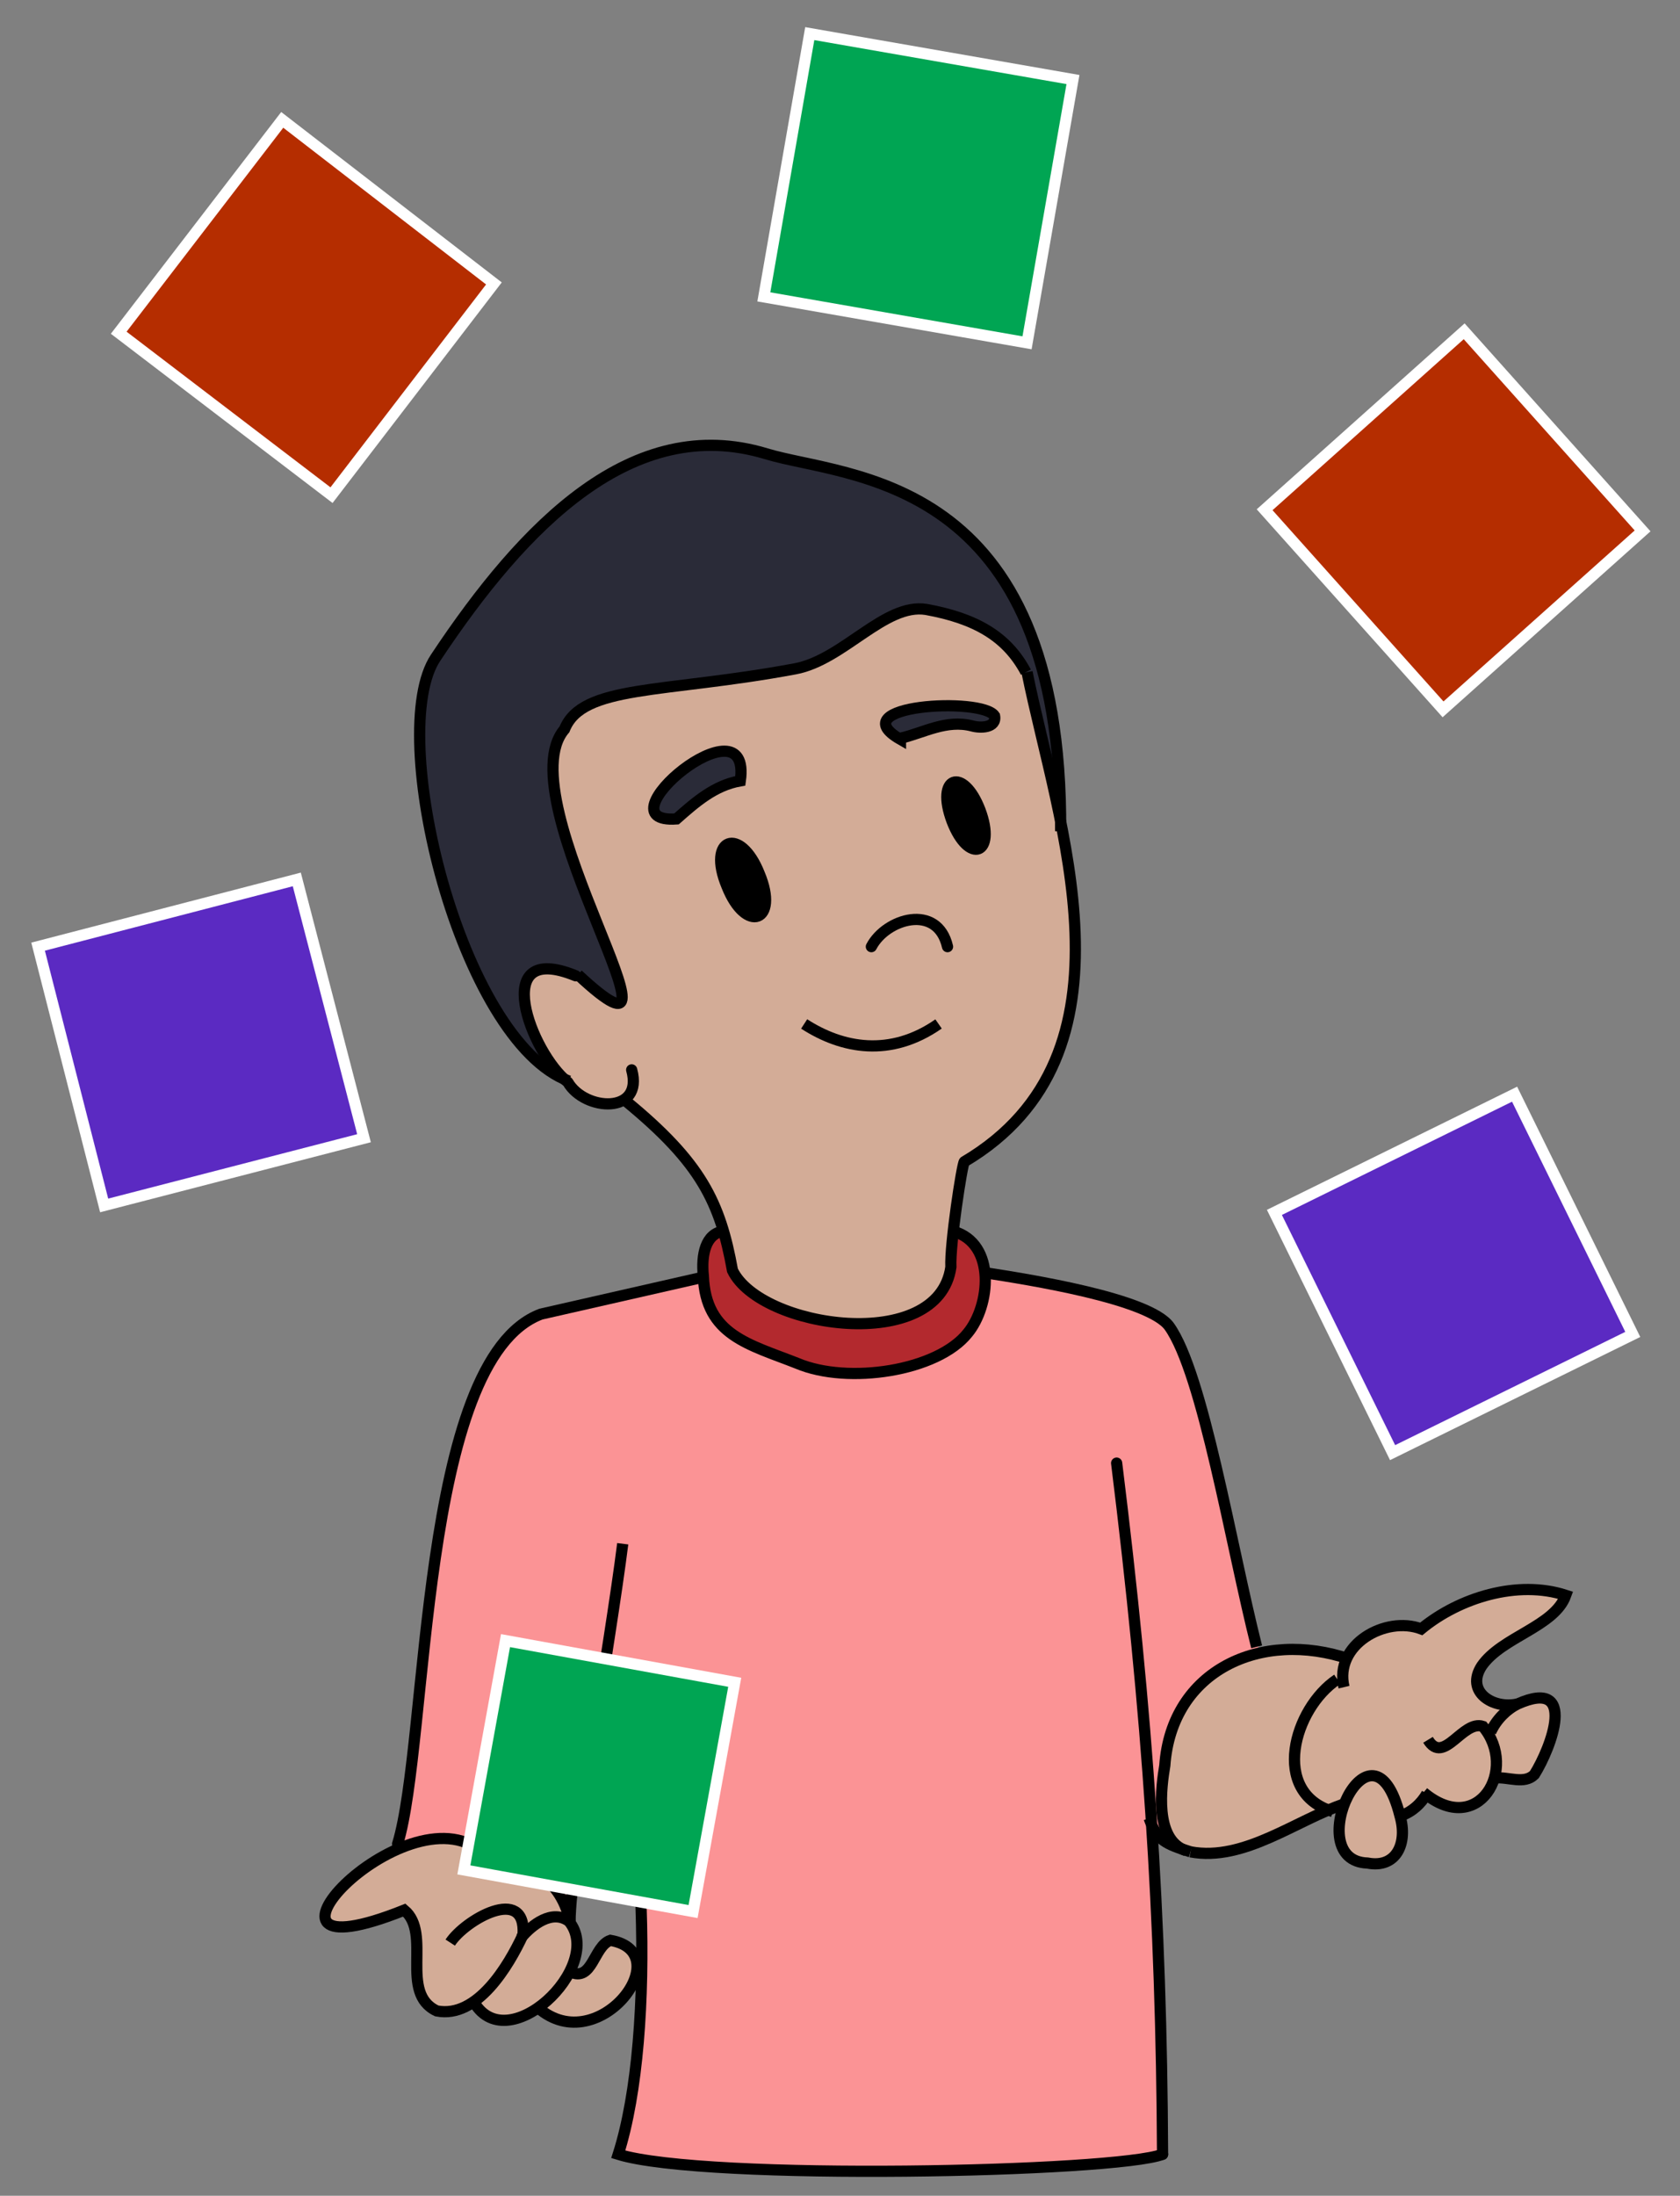 <?xml version="1.0" encoding="UTF-8"?><svg id="Layer_1" xmlns="http://www.w3.org/2000/svg" width="150" height="196" viewBox="0 0 150 196"><rect x="0" y="0" width="150" height="196" fill="#808080" stroke="none"/><defs><style>.cls-1{stroke-linejoin:round;}.cls-1,.cls-2{stroke-linecap:round;}.cls-1,.cls-2,.cls-3{stroke:#000;}.cls-1,.cls-2,.cls-3,.cls-4{fill:none;}.cls-2,.cls-5,.cls-3,.cls-4{stroke-miterlimit:10;}.cls-5,.cls-4{stroke:#fff;}.cls-5,.cls-6{fill:#00a553;}.cls-7,.cls-8,.cls-9,.cls-10,.cls-11,.cls-12,.cls-13,.cls-6{stroke-width:0px;}.cls-8{fill:#fb9395;}.cls-9{fill:#2a2b38;}.cls-10{fill:#5b2ac2;}.cls-11{fill:#d3ac97;}.cls-12{fill:#b3292e;}.cls-13{fill:#b52d00;}</style></defs><path class="cls-11" d="m139.7,142.4c-4.2-1.5-9.4.2-12.9,3-2.4-1-5.6.5-6.7,2.7-7.8-2.7-15.5,1.4-16.1,9.6-.2,1.6-.8,5.6,1,7.1,4.9,2.8,10.5-2.3,15.1-3.7-.3,1.4-.9,3.3,0,4.6,2.7,2,6.3.2,4.9-3.5,1-.3,1.8-1,2.3-1.9,2.1,1.7,5.8,1.8,6.2-1.5,1.1-.1,2.6.6,3.5-.3,1.5-2.4,4-8.7-1.5-6.3h0c-2.2.5-4.8-1.1-3.2-3.4,1.7-2.6,6.5-3.5,7.5-6.3Z"/><path class="cls-8" d="m102.6,162.3c.7,11.4,1.6,19,1.2,30-4.1,1.6-40.8,2.4-48.6,0,3.5-11,2.3-33.1-1.1-44.4-1.4,9.6-3.2,20.2-3.2,23.5,0,0,0,0,0,0-1-4.3-4.2-5.2-7.9-6.1-2-1.4-4.8-1.4-7.1-.5,0,0-.2-.2-.3-.3,2.8-9.2,1.8-43.1,12.8-47.3,0,0,14.5-3.3,14.5-3.3.9,11.2,26.2,12.1,25.1-.4,3.9.5,14.7,2.3,16.5,4.8,3,4.3,5.6,19.8,7.9,28.9,1.1-.2,2.2-.2,3.3,0-6.5-1.2-11.1,4.9-11.6,10.2-.3,1.8-1,6.6,1.9,7.6-2.2-.7-2.5-1-3.4-2.9Z"/><path class="cls-11" d="m55.6,98.3c-5.6,2.7-14.1-15.1-4.2-11.2h.2c11.6,10.7-6.6-15.7-1.2-22,1.6-4,8.8-3.2,20.6-5.4,4.3-.8,8-5.9,11.7-5.3,9.1,2.9,8.6,2.6,10.7,14.3,3.4,12.8,5.2,27.6-7.4,35-.2.1-1.3,7.5-1.2,9.4-1.1,7.8-17,5.5-19.5.3-1.1-6-2.9-10-9.8-15.1Zm32.5-33.5c3.4-2.6-8.4-2-9-.7-.1,1.3,1.6,2.3,2.6,1.4,2-1.1,4.3-.8,6.4-.7Zm-.7,11.1c1.6-.5-.8-6.8-2.4-6.1-1.6.5.8,6.8,2.4,6.1Zm-19.8,6c1.9-.6-.8-7.5-2.6-6.7-1.9.6.8,7.5,2.6,6.7Zm-1.6-12.1c1-7.7-12.9,3.9-5.7,3.4,1.7-1.4,3.4-3,5.7-3.4Z"/><path class="cls-9" d="m68.3,40.5c7.2,2.2,26.5,1.7,26.3,33.7-2.5-10-1-18.5-11.9-19.8-3.7-.7-7.4,4.5-11.7,5.3-11.8,2.2-19,1.3-20.6,5.4-5.4,6.3,12.7,32.7,1.2,21.9h-.2c-7.8-3.1-4,7-.7,9.5-9.7-3.6-16.4-31.1-11.9-37.8,7.9-11.9,17.6-21.8,29.5-18.2Z"/><path class="cls-9" d="m88.8,63.8c-.1,2.2-5.3,0-7.1,1.7-1.1.9-2.8,0-2.6-1.4,2.2-1.3,7.5-1.8,9.7-.3Z"/><path class="cls-12" d="m87.9,113.6c1.1,12.5-24.2,11.6-25.1.4-.2-1.9.2-3.8,1.8-4-.4,6,7.8,8.4,13.4,8.4,5.7-1,7.2-4.1,7.1-8.4,1.8.5,2.6,2,2.8,3.6Z"/><path class="cls-7" d="m87.5,72.3c1.6,3.9-1,4.9-2.5,1-1.6-3.9,1-4.9,2.5-1Z"/><path class="cls-7" d="m67.8,77.9c1.7,4.3-1.2,5.5-2.9,1.1-1.7-4.3,1.2-5.5,2.9-1.1Z"/><path class="cls-9" d="m63.7,67.3c2.2-.6,2.4.4,2.4,2.4-2.3.4-4,1.9-5.7,3.4-5.3.7,1-5.8,3.3-5.8Z"/><path class="cls-11" d="m56.7,175.4c0-1.2-.9-2.6-2.2-2.2-1.5.5-1.6,3.9-3.6,2.8.6-1.3,1.3-3.4,0-4.5-1-4.3-4.2-5.2-7.9-6.1-6.8-5.8-23.4,11.8-6.9,5.2,2.6,2.4-1,12.5,6.2,8.1,1,2.3,4.2,1.9,5.8.5,3.1,2.7,8.9.5,8.6-3.8Z"/><path class="cls-3" d="m91.7,60c2.7,13.4,10.6,34.1-5.6,43.7-.2.2-1.3,7.4-1.2,9.4-1.1,7.8-17,5.5-19.5.3-1.1-6.1-2.8-9.6-9.5-15.1"/><path class="cls-3" d="m50.8,96.5c-9.7-3.6-16.4-31.1-11.9-37.8,7.9-11.9,17.6-21.8,29.5-18.2,7.2,2.2,26.5,1.7,26.3,33.7"/><path class="cls-1" d="m85,73.3c1.5,3.9,4,3,2.5-1-1.5-3.9-4-3-2.5,1Z"/><path class="cls-1" d="m64.9,79.1c1.7,4.3,4.7,3.2,2.9-1.1-1.7-4.3-4.7-3.2-2.9,1.1Z"/><path class="cls-1" d="m51.4,87.1c-7.8-3.2-4,6.9-.7,9.5,1.5,2.6,6.8,2.9,5.7-1.1"/><path class="cls-1" d="m77.8,84.5c1.3-2.5,5.9-3.9,6.8,0"/><path class="cls-3" d="m51.6,87c11.6,10.8-6.6-15.6-1.2-21.9,1.6-4,8.8-3.2,20.6-5.4,4.3-.8,8-5.9,11.7-5.3,4.4.8,7.2,2.4,8.9,5.6"/><path class="cls-3" d="m50.9,171.5c0-4.8,3.6-24.9,4.7-33.7"/><path class="cls-3" d="m62.8,114l-14.5,3.3c-10.9,4.1-10,38.2-12.8,47.3,0,.1.2.2.3.3"/><path class="cls-3" d="m87.9,113.6c3.9.6,14.7,2.3,16.5,4.8,3,4.2,5.5,19.5,7.8,28.6"/><path class="cls-3" d="m106.3,165.3c4.8.9,9.5-2.9,13.8-4.3"/><path class="cls-3" d="m120.5,148.1c-7.9-2.7-15.9,1-16.5,9.5-.3,1.8-1,6.6,1.9,7.6"/><path class="cls-3" d="m106.3,165.3c-2.2-.7-3-1-3.7-3"/><path class="cls-2" d="m103.8,192.3c-4.1,1.6-40.8,2.4-48.6,0,3.5-11,2.3-33.1-1.1-44.4,0,0,0,0,0,0"/><path class="cls-2" d="m99.7,130.6c2.8,22.6,4,40.4,4.1,61.7"/><path class="cls-3" d="m120,150.6c-.9-3.8,3.7-6.4,6.9-5.2,3.4-2.8,8.6-4.4,12.9-3-1,2.8-5.7,3.7-7.5,6.3-1.5,2.3,1,3.9,3.2,3.4"/><path class="cls-3" d="m127.5,155.3c1.4,2.3,3.1-1.8,4.9-1.2,3.2,3.8-.4,10-5.3,5.9"/><path class="cls-3" d="m133.1,154.6c.5-1.1,1.4-2,2.4-2.5h0c5.4-2.4,3,3.9,1.5,6.3-.9.9-2.3.2-3.5.3"/><path class="cls-3" d="m125,162.1c-2.5-10-9,4-2.9,4.2,2.6.5,3.6-1.8,2.9-4.2Z"/><path class="cls-3" d="m125,162.1c1-.3,1.9-1.1,2.4-2"/><path class="cls-3" d="m50.9,171.5c-1-4.3-4.2-5.2-7.9-6.2-6.8-5.8-23.4,11.8-6.9,5.2,2.5,2.1-.5,7.4,2.9,9,3.6.7,6.4-4,7.7-6.8.3-4.5-5.2-1.3-6.5.7"/><path class="cls-3" d="m42.2,178.5c2.9,5.6,11.9-3,8.6-7-1.5-1.1-3.3.3-4.3,1.5"/><path class="cls-3" d="m47.8,179c5.4,5.2,13-4.7,6.7-5.8-1.5.5-1.6,3.8-3.6,2.8"/><path class="cls-3" d="m85.1,109.9c3.9,1.1,3.3,6.7,1.3,9.1-2.7,3.4-10.7,4.6-15.2,2.7-4.3-1.7-8.2-2.5-8.4-7.8-.2-1.9.2-3.8,1.8-4"/><path class="cls-3" d="m71.8,91.4c3.4,2.2,7.7,3,12,0"/><path class="cls-3" d="m66.1,69.7c-2.3.4-4,1.9-5.7,3.4-7.1.5,6.8-11.1,5.7-3.4Z"/><path class="cls-3" d="m80.4,65.9c2.1-.5,4.1-1.7,6.4-1.1.7.2,2.2.2,2-.9-1.1-1.7-13.8-1-8.4,2.1Z"/><path class="cls-3" d="m119.4,149.9c-3.9,2.6-6,10.1-.4,11.8"/><rect class="cls-13" x="117.8" y="34.5" width="23.9" height="23.9" transform="translate(2.1 98.4) rotate(-41.9)"/><rect class="cls-10" x="117.8" y="101.9" width="23.9" height="23.9" transform="translate(-36.9 69) rotate(-26.2)"/><polygon class="cls-6" points="95.8 7.1 91.7 30.6 68.2 26.5 72.3 3 95.8 7.1"/><polygon class="cls-13" points="44.1 25.3 29.6 44.2 10.6 29.7 25.2 10.7 44.1 25.3"/><polygon class="cls-10" points="26.5 78.5 32.5 101.6 9.3 107.6 3.4 84.5 26.5 78.5"/><polygon class="cls-4" points="68.2 26.5 91.7 30.6 95.8 7.1 72.3 3 68.2 26.5"/><rect class="cls-4" x="117.8" y="101.9" width="23.9" height="23.9" transform="translate(-36.9 68.8) rotate(-26.2)"/><polygon class="cls-4" points="32.5 101.6 9.3 107.6 3.4 84.5 26.5 78.5 32.5 101.6"/><polygon class="cls-4" points="29.6 44.2 10.6 29.7 25.2 10.7 44.1 25.3 29.6 44.2"/><rect class="cls-4" x="117.8" y="34.5" width="23.9" height="23.9" transform="translate(2.1 98.3) rotate(-41.8)"/><rect class="cls-5" x="43.1" y="148.3" width="20.8" height="20.8" transform="translate(-112.2 182.8) rotate(-79.7)"/></svg>